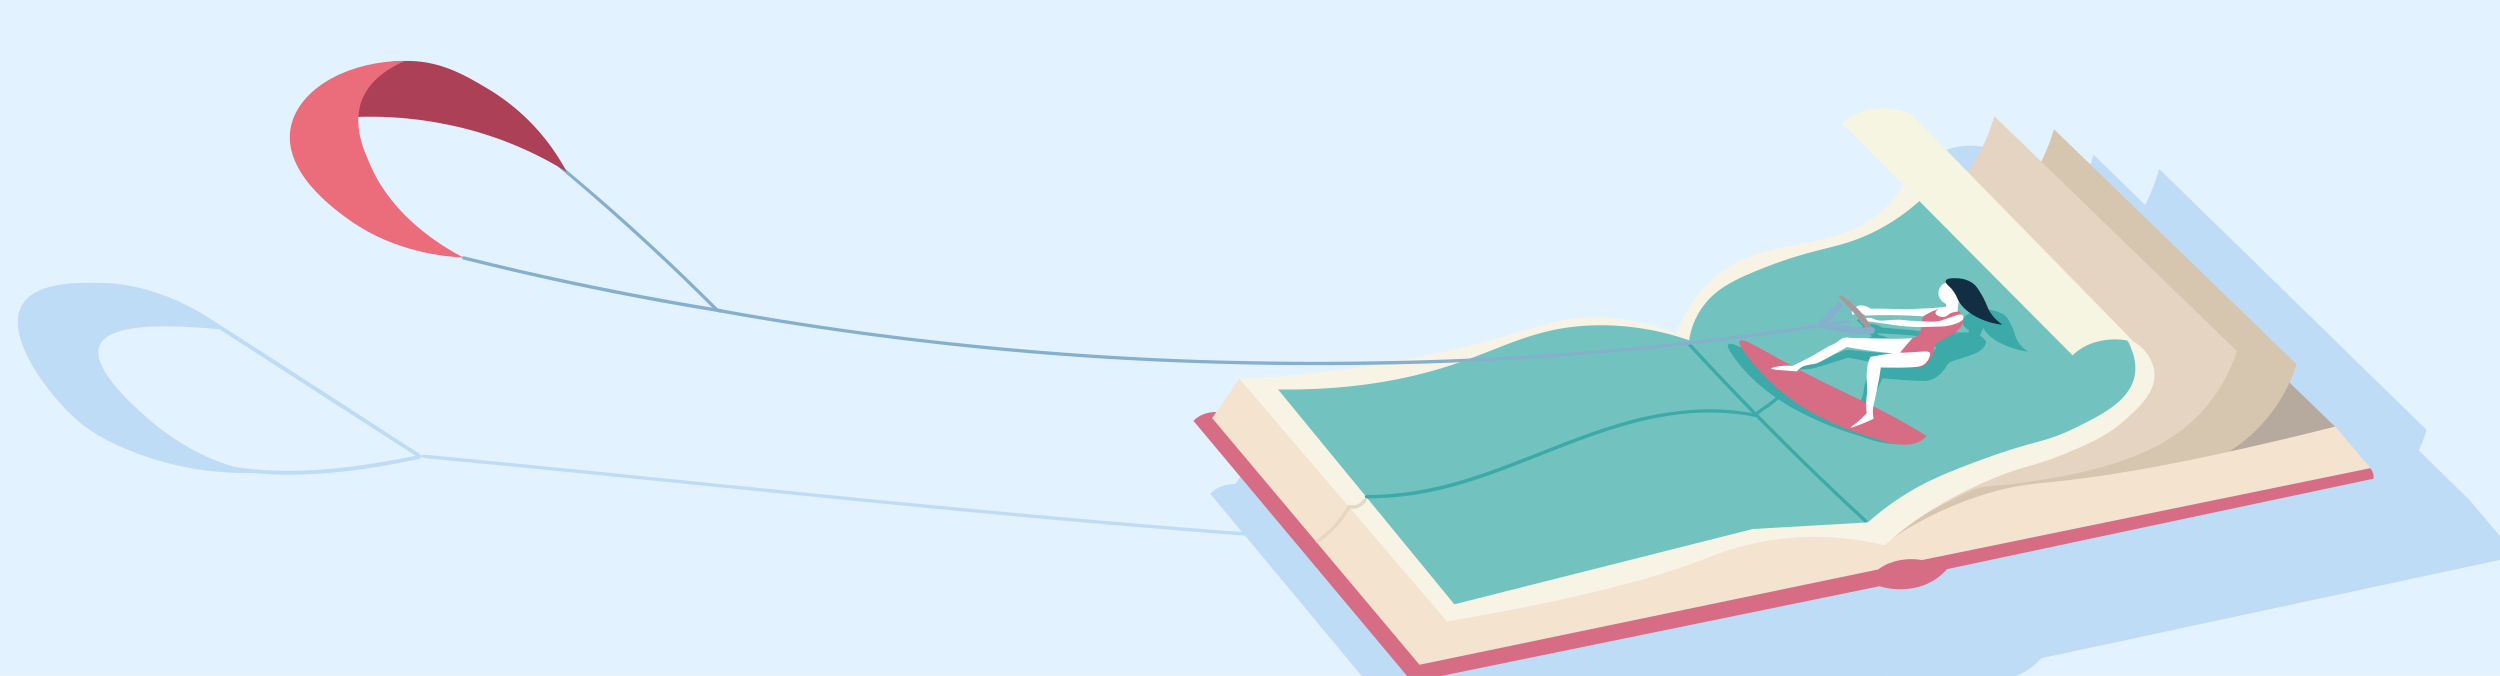 <svg id="Layer_1" data-name="Layer 1" xmlns="http://www.w3.org/2000/svg" viewBox="0 0 1202 325"><defs><style>.cls-2{fill:#bedcf5}.cls-4{fill:#d66d84}.cls-11{fill:#3baaa8}.cls-12{fill:#fff}.cls-14{fill:#e7d7c2}.cls-15{fill:#85afcc}</style></defs><path d="M1202 0H0v325h1202Z" style="fill:#e3f2ff"/><path class="cls-2" d="m622.44 238.31 93.45 114.9 158.27-40.38 61-3.53a149 149 0 0 1 23.36-17.12c5.71-3.35 14.4-8.05 35.05-15.75 32-11.86 34.22-9.24 50.79-17.48 14.85-7.24 29.07-14.48 32-27.52 1.9-8.51-1.72-16.21-4.43-20.74l-102.34-80.22a107.67 107.67 0 0 1-33.68 24.63c-18.29 8.51-27.35 6.52-57.5 18.56-15.57 6.25-23.41 10.87-29.33 18.34a41.08 41.08 0 0 0-8.52 19.83 143.5 143.5 0 0 0-51.7-8c-30.6 1.09-47.26 12.5-76 21.82-19.43 6.41-49.22 13.29-90.42 12.66Zm565.09 2.26-56.32-55-29.88 83.85Z"/><path class="cls-2" d="M1199.66 259.23a11.41 11.41 0 0 1 6.34 3.16 8 8 0 0 1 1.36 2.63 6.74 6.74 0 0 1 .18 3l-226.09 48.43a30.23 30.23 0 0 1-15 9.42 37.28 37.28 0 0 1-20.91-.37l-247.76 51.34-115.9-139.44a13.7 13.7 0 0 1 4.16-3 19.14 19.14 0 0 1 11.23-1.4c138.54 68.45 237.14 75 303.14 67 89.46-10.87 120.79-18.74 120.79-18.74s128.57-32.18 178.46-22.03Z"/><path class="cls-2" d="M1020 116.8a107.65 107.65 0 0 0 11-17.39 101.07 101.07 0 0 0 7.15-18.19l128.58 125.49a85.83 85.83 0 0 1-29.7 42.56c-24.27 18.38-58.22 23.81-79 27.07-32.32 5.16-99.51 22.91-105.39 36.22-1.36 3.17-24.18-15.94-24.36-16-1.97-.03 72.28-154.14 91.72-179.76Z"/><path class="cls-2" d="m606.33 214.77-14.49 21 109.83 132 243.2-51.07a26.41 26.41 0 0 1 7.43-3.89 33.26 33.26 0 0 1 15.75-1.18l237.86-49.26-18.74-22.18c-10.59 2.72-24.36 6.16-40.56 9.87-21 4.8-44.28 10.14-72.89 14.85-43.19 7.06-47.9 4.35-69.36 10.68a185.48 185.48 0 0 0-51.25 24Z"/><path class="cls-2" d="M988.42 109.92a108.09 108.09 0 0 0 11-17.39 100.87 100.87 0 0 0 7.15-18.2l128.58 125.5a85.76 85.76 0 0 1-29.7 42.55c-24.27 18.38-58.22 23.82-79 27.08-32.32 5.16-20.46-1.72-51 14.39-3.35 1.81-16.39 8.51-16.57 8.51-1.88-.09 10.17-156.82 29.54-182.44Z"/><path class="cls-2" d="m926 78.14 122.14 124a28.84 28.84 0 0 1 10.23-6.43 36.83 36.83 0 0 1 22.28-.63L962.89 73.43a37 37 0 0 0-22.73-2.63A30.14 30.14 0 0 0 926 78.14Z"/><path d="m1123 205.44-51.15-49.53c-9.06 25.18-18 50.26-27.08 75.43Z" style="fill:#b6a99d"/><path class="cls-4" d="M1134 222.28a10.51 10.51 0 0 1 5.7 2.9 8.41 8.41 0 0 1 1.27 2.35 5.32 5.32 0 0 1 .18 2.63l-205 43.46a27.6 27.6 0 0 1-13.58 8.51 34.5 34.5 0 0 1-18.93-.27l-224.73 46-105.09-125.5a13.71 13.71 0 0 1 3.71-2.71 17 17 0 0 1 10.14-1.27c125.68 61.57 215.05 67.55 274.9 60.39C943.7 249 972.13 242 972.13 242s116.62-28.86 161.87-19.72Z"/><path d="M971 94.16a98.06 98.06 0 0 0 10-15.66 90.73 90.73 0 0 0 6.52-16.39l116.62 113a76.55 76.55 0 0 1-26.89 38.21c-21.91 16.48-52.79 21.37-71.62 24.36-29.25 4.61-90.19 20.55-95.62 32.5-1.27 2.81-21.91-14.4-22.09-14.4-1.81-.18 65.46-138.62 83.08-161.62Z" style="fill:#d6c5af"/><path d="M595.91 182.08 582.79 201l99.68 118.61L903 273.8a24.4 24.4 0 0 1 6.79-3.53 30.55 30.55 0 0 1 14.31-1l215.67-44.19-17-20c-9.6 2.44-22.09 5.52-36.76 8.87-19.1 4.35-40.11 9.06-66.1 13.31-39.11 6.34-43.37 3.9-62.92 9.6a169.91 169.91 0 0 0-46.54 21.55Z" style="fill:#f4e3cf"/><path d="M942.34 87.92a98.15 98.15 0 0 0 10-15.67 88.6 88.6 0 0 0 6.52-16.39l116.62 112.91a77.74 77.74 0 0 1-26.89 38.3c-22 16.48-52.79 21.37-71.53 24.36-29.25 4.62-18.57-1.54-46.18 12.95-3.08 1.63-14.85 7.6-15 7.6-1.97-.09 8.89-141.07 26.46-164.06Z" style="fill:#e5d4c1"/><path d="m595.91 182.08 99.78 116.71c66.83-11.31 103-21.91 124.14-30.15a138.23 138.23 0 0 1 86.29-6.43 158.85 158.85 0 0 1 24.36-18.11 201.76 201.76 0 0 1 27.61-13.94c16.57-6.88 18.74-5.43 34.59-11.95 11.59-4.8 21.19-8.87 30.15-17.3 6.52-6 14.49-13.4 12.86-22.9a19.69 19.69 0 0 0-4.71-9.6 19.13 19.13 0 0 0-9.05-5.71 24.44 24.44 0 0 0-13.93.3 24.18 24.18 0 0 0-11.5 7.87 24.89 24.89 0 0 1 13.58-8.51c2.81-.63 8.52-2 11.87.27 4.79 3.35 2 12.68-1.27 18.2-4.17 7.16-11 11.41-23.72 17.21-12.41 5.61-24.18 9.78-51 18.29-18.2 5.79-24.09 7.42-31.69 12.67a60.9 60.9 0 0 0-17.21 18.11 143.89 143.89 0 0 0-30.51-2.53c-14.85.36-26.08 2.89-40.2 6.61-28.07 7.42-43.37 13.13-61.12 18.56-13.13 4.07-32.78 9.6-57.86 14.85L627.79 193c44.21-2.5 74.51-11.19 94.21-18.89 11.86-4.52 28.61-12.22 52.34-12.22a119.17 119.17 0 0 1 40.92 7.24A37.54 37.54 0 0 1 825.63 148c2.8-2.9 8.33-7.52 31.87-15.67 19.92-6.88 24-6.24 36.3-10.86A129.69 129.69 0 0 0 928.3 102L915 89.18a50.12 50.12 0 0 1-11.59 13.4c-21.64 17.75-46.81 11.68-69.81 24.45-9.14 5.07-20.28 14.49-27.7 33.23a112.7 112.7 0 0 0-38.58-7.61c-21.27-.27-29.06 6.25-69.17 15.58-6.52 1.54-24.36 5.52-46.18 8.69a528.22 528.22 0 0 1-56.06 5.16Z" style="fill:#f8f4e5"/><path d="M614.48 187.24q42.38 51.62 84.75 103.31l143.51-36.21 55.32-3.17a135.81 135.81 0 0 1 21.19-15.4c5.16-3.07 13.13-7.24 31.78-14.12 28.88-10.68 31.06-8.33 46.18-15.66 13.49-6.61 26.25-13 29-24.72 1.72-7.7-1.63-14.58-4.07-18.56l-93-72.26a97.12 97.12 0 0 1-30.52 22.18c-16.66 7.61-24.81 5.89-52.06 16.75-14.12 5.62-21.19 9.78-26.62 16.48a36.22 36.22 0 0 0-7.79 17.75 128.89 128.89 0 0 0-46.9-7.15c-27.8 1-42.83 11.22-68.9 19.56-17.5 5.61-44.48 11.77-81.87 11.22Z" style="fill:#72c3c0"/><path d="m885.66 59.3 110.82 111.55a26.3 26.3 0 0 1 9.33-5.79 34.09 34.09 0 0 1 20.19-.63L919.16 55.14a32.89 32.89 0 0 0-20.56-2.36 28 28 0 0 0-12.94 6.52Z" style="fill:#f5f5e1"/><path class="cls-11" d="M854 190.77a35.82 35.82 0 0 1-5.89 4.53l-3 2.17c-.36.28-.72.64-1.17 1a2.33 2.33 0 0 1-.46.27 5.76 5.76 0 0 1-1.72-.27 117.83 117.83 0 0 0-21.19-1.72 155.75 155.75 0 0 0-39.85 6.25c-26.53 7.51-51.34 20-77.78 27.88C688 235.32 672.7 238 657.12 238c-1.08 0-1.18 1.63-.09 1.63a154 154 0 0 0 41.2-5.62c13.22-3.53 26-8.51 38.66-13.49 25.9-10.14 52.25-21 80.31-22.09a122.42 122.42 0 0 1 23.73 1.45 14.93 14.93 0 0 0 2.89.54c.55-.09.73-.36 1.09-.72a34.59 34.59 0 0 1 3.44-2.63A39.84 39.84 0 0 0 855 192c.82-.72-.27-1.9-1-1.18Z"/><path class="cls-11" d="M811.41 165.87c21.1 23 42.92 45.19 65.46 66.83 6.43 6.15 12.86 12.22 19.38 18.2.72.72 2-.37 1.18-1.09Q862.93 218 830.61 184c-6.07-6.34-12.05-12.76-18-19.19-.73-.73-1.9.36-1.18 1.08Zm139.71-4.79a6.42 6.42 0 0 1 3.26 2.53c1.18 2.45-1.81 4.71-2.54 5.16-1.26 1-3.35 1.63-7.15 3-5.25 1.72-6.34 1.72-7.79 2.9-1.26 1-.54 1.17-2.53 3.53a12.75 12.75 0 0 1-3.89 3.35 9.42 9.42 0 0 1-4.62 1.54c-4.17.18-7.34-3.17-8.51-5.34-.46-.91-1.54-2.9.09-4.26a8.63 8.63 0 0 1 3.17-1.27c1.44-.45 3-.81 4.52-1.17a7.72 7.72 0 0 0 3.08-.91 5 5 0 0 0 2-1.9c1.54-2.27 1.27-3.44 2.63-5.62a9.62 9.62 0 0 1 1.36-2Zm-119.97 4.34c2.9-1.45 15.3 7.43 43 20.65 13.85 6.61 23.63 10.59 40.47 19.92 3.62 2 6.61 3.71 8.6 4.88a15.41 15.41 0 0 1-5.52 2.27 25.83 25.83 0 0 1-8.33.27 49.18 49.18 0 0 1-14-3.44 159.67 159.67 0 0 1-33-13.49c-3.63-2-19.2-10.87-29.07-25.26-3.15-4.53-2.79-5.44-2.15-5.8Zm63.02-12.22a42.3 42.3 0 0 1 6 4.62 33.41 33.41 0 0 1 7.61 9.86h-3.44a76.06 76.06 0 0 0-5.62-7.51 79.7 79.7 0 0 0-6.06-6.25Z"/><path class="cls-11" d="M933.19 177.64c-.72-1-3.89-.72-10.68-.9-2.27-.09-4.17-.18-5.34-.27 1.08-.82 2.35-1.72 3.62-2.54 1.54-1 3-2 4.43-2.89-5.34-.19-9.77-.46-12.76-.73l-20.65-1.72a10.43 10.43 0 0 0-4.71-.18c-1.08.27-1.35.63-3.16 1.27a31.55 31.55 0 0 1-3.08.9c-3.26.82-6.88 2.18-10.78 3.35-2.89.91-7.24 2.18-12.85 3.53a33.58 33.58 0 0 0-6.71-.36c-1.81.09-5 .27-5 .64 0 .09.37.36 6.43 1.17 3 .46 5.53.73 7.25.91a6.76 6.76 0 0 1 1.72-1.09c2.89-1.36 5.7-1 9.41-1.36 1.54-.18 4.53-1.08 10.6-3 3.17-1 5.79-1.82 7.69-2.45 4.08.82 8.33 1.63 12.86 2.45q6 1.08 11.68 1.9c-1.81 0-3.62.09-5.52.18-2.45.09-4.8.27-7 .45a11.44 11.44 0 0 0-1.09 1.18 10.73 10.73 0 0 0-1.72 3.17 25.33 25.33 0 0 0-1.27 3.71c-.54 2.08-.36 2.35-.72 4.16-.55 2.54-1.18 3-2 5.71a25.36 25.36 0 0 0-.91 4.62c-1.63 1-3.35 1.9-5.07 2.8-3.08 1.45-5.07 2.18-4.89 2.36s4.26-.55 7.24-1.27c2.54-.54 4.62-1.09 6-1.36a10.29 10.29 0 0 1 .27-2.9c.27-1.08.64-1.63 2.36-4.79l1.9-3.63c1.17-2.17 1.72-3.26 1.9-3.62.63-1.27 1.54-3 2.53-5.16 4.08.36 7.43.63 10 .82 9.51.63 11.86.45 13.86-.46a8.51 8.51 0 0 0 3.71-3c.45-.78.72-1.24.45-1.6ZM949.67 150a7.85 7.85 0 0 0-4.8 2 3.45 3.45 0 0 0-1.17 1.63 3.65 3.65 0 0 0-.1 2 5.71 5.71 0 0 0 3.17 3l-.45 1.27c-5.07-.09-9.23-.18-12.31-.27-3.62-.09-5.44-.18-7.7-.28-4.07-.27-6-.45-11.32-1-2.35-.18-5.7-.54-10-.82a9.25 9.25 0 0 0-6.34-1.63c-1.63.19-3.62.91-4.16 2.09-.18.45-.27 1.08.27 1.26s1.54-.45 2.9-.45a5.28 5.28 0 0 1 3.62 1.36l5.34.27c9.24.45 17.84 1.27 25.9 2.36a51.65 51.65 0 0 1 6.06-1.82 64.19 64.19 0 0 1 7.25-1.26c-3.8.27-6.25 1.26-6.25 2.17s2.26 1.9 4.17 1.81 2.53-1.09 5.25-1.45a14.34 14.34 0 0 1 2.8-.09 13.73 13.73 0 0 1 .82-2.44 19.63 19.63 0 0 1 2.81-4.35c.13-3.25-2.86-5.36-5.76-5.36Z"/><path class="cls-11" d="M954.38 163.61c-.73-.45-2.35-.18-4.89.27-3.8.64-6.79 1.18-7.24 1.27-1.09.18-2.9.36-12.77-.72-8.51-1-7-1.09-10.5-1.27-6.43-.45-10 .09-12.59-1.18a7.87 7.87 0 0 0-3.17-.81 10.34 10.34 0 0 0-2.9.45c-.72.27-1.9.81-1.72 1.09s1.45 0 3.44 0a18.49 18.49 0 0 1 3.9.45c4.43.81 6.7 1.17 7.06 1.27 5.52 1.17 11.32 1.81 14.31 2.17 2.35.27 6.24.45 14.12.9a36 36 0 0 0 7.61-.36c4.34-.63 5.16-1.54 5.52-1.9a2 2 0 0 0 .27-.45.83.83 0 0 0 .09-.46.69.69 0 0 0-.18-.45c-.09-.09-.27-.09-.36-.27ZM949 149.3c1-1 5.07-.63 6.33-.54a20 20 0 0 1 7.52 2.17c2.08 1.18 2.81 2.72 4.26 5.62 2.08 4.25 1.53 5.43 3.44 8.15a18 18 0 0 0 4.7 4.43 42.79 42.79 0 0 1-9.5-2.44c-2.27-.82-7.79-3.08-11-7.15-2.17-2.72-.9-3.35-3.8-6.89-1.46-1.65-2.73-2.65-1.95-3.35Z"/><path class="cls-4" d="M940 148.67a7 7 0 0 1 3.35 2.72c1.54 2.8-.54 5.7-1 6.34-.91 1.26-2.54 2.26-5.62 4.07-4.16 2.44-5.16 2.53-6.15 4.07-.91 1.27-.28 1.45-1.45 4.35a11 11 0 0 1-2.63 4.26 6.79 6.79 0 0 1-3.71 2.17c-3.53.54-7.06-3.17-8.51-5.52-.55-1-1.9-3.35-.82-5 .37-.64 1.18-1 2.45-1.82a29.06 29.06 0 0 1 3.71-1.72 6.56 6.56 0 0 0 2.45-1.35 4.79 4.79 0 0 0 1.35-2.36c.91-2.8.46-4.16 1.09-6.88a25 25 0 0 1 .72-2.44Zm-103.51 15.21c2.17-2 14.94 7.43 41.83 20.65 13.4 6.61 22.91 10.5 39.48 20 3.62 2.08 6.52 3.8 8.51 5.07a12.62 12.62 0 0 1-4.35 3.17 16.05 16.05 0 0 1-7.15 1 36.7 36.7 0 0 1-12.86-2.9 138.18 138.18 0 0 1-31.69-13c-3.53-2.09-19-11.14-30.69-27.35-3.71-5.1-3.57-6.19-3.08-6.64Z"/><path class="cls-12" d="M927.85 169.59c-.82-1.09-3.53-.46-9.51-.18-2 .09-3.71.18-4.71.18a40 40 0 0 1 2.63-3.26c1.09-1.36 2.17-2.54 3.26-3.72-4.71.28-8.6.28-11.23.19l-18.38-.28a7.29 7.29 0 0 0-4.16.18 25.94 25.94 0 0 0-2.54 1.82 15.74 15.74 0 0 1-2.44 1.26c-2.63 1.27-5.62 3.08-8.6 4.89-3.36 1.9-6.89 3.62-10.42 5.25a25.07 25.07 0 0 0-5.88.1c-1.54.18-4.26.81-4.26 1.17 0 .18.36.45 5.89.91 2.71.18 5 .36 6.52.45a6.11 6.11 0 0 1 1.26-1.36c2.27-1.9 4.8-1.63 7.88-2.44 1.27-.36 3.71-1.63 8.6-4.35 2.54-1.45 4.71-2.62 6.16-3.53 3.71.63 7.7 1.27 11.68 1.81 3.62.45 7.15.91 10.59 1.18-1.54.18-3.17.45-4.8.63-2.08.36-4.07.73-6 1.09-.27.45-.45.9-.73 1.45a14.31 14.31 0 0 0-.9 3.89 36.74 36.74 0 0 0-.27 4.44c0 2.53.18 2.8.27 5 .09 3.08-.36 3.62-.45 6.88a36.51 36.51 0 0 0 .18 5.43 47.83 47.83 0 0 1-3.81 3.71c-2.35 2-4 3-3.8 3.17s3.53-1 6.07-2.08c2.08-.81 3.8-1.63 4.89-2.17a15.73 15.73 0 0 1-.36-3.53c0-1.27.09-2 1-5.89.27-1.45.64-2.9.91-4.44.54-2.71.81-4.07.9-4.43.27-1.45.64-3.62 1-6.34 3.62.09 6.61.09 8.87.09 8.42-.09 10.41-.45 12-1.63a7.44 7.44 0 0 0 2.63-3.8c.21-.84.42-1.33.06-1.74Zm8.51-33.87a5.85 5.85 0 0 0-2.17.91 4.84 4.84 0 0 0-1.54 1.81 4.67 4.67 0 0 0-.64 2.17 4.84 4.84 0 0 0 .37 2.27 6.93 6.93 0 0 0 3.35 3.26l-.09 1.44c-4.44.37-8.06.64-10.78.73-3.17.18-4.8.27-6.7.36-3.62.09-5.25-.09-10-.18-2.08-.09-5.07-.09-8.87-.09-.09-.09-2.9-2.17-5.8-1.36-1.36.36-2.89 1.36-3.17 2.72 0 .54 0 1.26.46 1.54s1.26-.64 2.44-.82a4.62 4.62 0 0 1 1.9.27 3.76 3.76 0 0 1 1.63 1c1.54-.09 3.17-.09 4.8-.18q11.55-.27 23.09.54a31.82 31.82 0 0 1 4.89-2.62 47.78 47.78 0 0 1 6.07-2.09c-3.26.64-5.16 2.09-5 3.17s2.35 2 4.07 1.81 2-1.54 4.26-2.17a10.62 10.62 0 0 1 2.35-.36c0-1 .09-2 .18-3a22.6 22.6 0 0 1 1.54-5.34c-1-3.8-4.19-6.06-6.64-5.79Z"/><path class="cls-12" d="M943.33 151.39c-.81-.55-2.17 0-4.16.72-3.17 1.09-5.71 1.9-6.07 2.08-.9.28-2.44.73-11.23.18-7.69-.36-6.33-.63-9.41-.63-5.71.09-8.7 1-11.23-.27a6.58 6.58 0 0 0-2.9-.72 5.6 5.6 0 0 0-2.44.81c-.64.36-1.45 1.09-1.27 1.36s1.27-.18 3-.27a11.73 11.73 0 0 1 3.53.27c4.07.54 6.07.9 6.43.9a101.49 101.49 0 0 0 12.95 1.36c2.17.18 5.52 0 12.4-.18a23.27 23.27 0 0 0 6.61-1.09c3.62-1.08 4.16-2.26 4.35-2.62a1.53 1.53 0 0 0 .09-1.09 2.83 2.83 0 0 0-.65-.81Z"/><path d="M935.55 134.91c.63-1.36 4.34-1.18 5.43-1.09a13.61 13.61 0 0 1 7 2c2.08 1.27 3 3 5 6.25 2.72 4.8 2.45 6.34 4.71 9.24a21.43 21.43 0 0 0 5.07 4.8 32.79 32.79 0 0 1-8.78-2.09c-2.09-.81-7.43-3-11-7.42-2.44-3.08-1.54-3.9-4.8-7.88-1.82-1.72-3.09-2.91-2.63-3.81Z" style="fill:#122e43"/><path class="cls-14" d="M655.67 239.85a6.31 6.31 0 0 1-2.8 2.53 5.83 5.83 0 0 1-3.72.46.79.79 0 0 0-.63.09 1.08 1.08 0 0 0-.45.45.77.77 0 0 0 0 .63 1.11 1.11 0 0 0 .45.46 7.91 7.91 0 0 0 4.8-.46 7.24 7.24 0 0 0 3.62-3.17.6.6 0 0 0 .09-.54c0-.18-.18-.36-.36-.54a.6.6 0 0 0-.54-.09 1.55 1.55 0 0 0-.46.18Z"/><path class="cls-14" d="M648 243.11a46.72 46.72 0 0 1-15 16.39c-.82.54-.18 2 .72 1.45A47.72 47.72 0 0 0 649.34 244c.45-.9-.82-1.81-1.36-.9Z"/><path class="cls-15" d="M887.78 153.74q-51.22 8.41-103.46 13.31-53 5-106.65 6.34-53.49 1.35-106.82-.54-53.49-2-106.48-7.52c-35.33-3.62-70.65-8.51-105.48-14.49-4.2-.72-8.41-1.45-12.61-2.26-1.52-.27-2.19 1.27-.68 1.54 34.66 6.25 69.48 11.32 104.81 15.3q53.23 6 106.81 8.42c35.67 1.63 71.67 2.08 107.5 1.45q53.49-.94 106.48-5.52 52.74-4.49 104.46-12.5c4.38-.63 8.75-1.36 13-2.08a1.26 1.26 0 0 0 .67-.36.7.7 0 0 0 .17-.55c0-.18-.34-.36-.51-.45a5.92 5.92 0 0 0-1.17-.09Z"/><path class="cls-15" d="M268.73 80.58q30.52 25.53 59.38 53.24c5.38 5.16 10.6 10.32 15.81 15.57.68.73 2-.27 1.18-1.08-18.84-18.83-38.19-36.94-58.37-54.42-5.73-4.89-11.44-9.78-17.16-14.58-.84-.72-1.68.64-.84 1.27Z"/><path class="cls-15" d="M222.64 124.77q47.69 11.94 96.05 20.73c9.25 1.63 18.34 3.26 27.59 4.71 1.17.18 1.17-1.45.17-1.63-32.47-5.25-64.6-11.59-96.73-18.92-8.92-2.09-17.83-4.26-26.58-6.43-1-.18-1.51 1.27-.5 1.54Z"/><path d="M272.43 82.57a174.88 174.88 0 0 0-60.9-23.36 182.81 182.81 0 0 0-53.49-2 24.36 24.36 0 0 1 5.89-16.39c9.75-11 27.08-11.5 30.95-11.5C211.2 29 223.31 36 233.57 42.1a102.24 102.24 0 0 1 38.86 40.47Z" style="fill:#ab4057"/><path d="M194.88 29.24c-26.92.09-48.95 12.41-54.34 29.07-7.4 23.18 21.2 43.1 28.43 48.17 21.2 14.76 45.09 16.93 53.83 17.38-11.1-5.88-33.64-19.74-44.24-43.37-4.2-9.23-10.76-23.9-2-37.3 5.2-7.7 13.27-11.86 18.32-13.95Z" style="fill:#eb6c7a"/><path class="cls-2" d="M608.34 256.62c-106.62-7.68-213.27-19-319.91-29.74-27.69-2.78-55.39-5.56-83.08-8.15-3.89-.44-4.14 1.2-.25 1.63 104.82 9.86 209.14 21.45 314 30.68 29.76 2.58 59.27 5.08 89 7.21 3.88.26 4.14-1.37.25-1.63Z"/><path class="cls-2" d="m106.26 158.81 74.13 47.83L201.18 220c.85.54 1.53-1.18.68-1.72l-73.62-47.6-21.13-13.58c-1-.54-1.7 1.18-.85 1.71Z"/><path class="cls-2" d="M201.69 218.75c-24.37 5-49.08 8.69-73.79 7.3a176.42 176.42 0 0 1-23.51-3c-1-.21-1.2 1.61-.35 1.83 26.25 5.25 52.66 3.75 78.73-.65 6.31-1.07 12.61-2.25 18.92-3.64 1-.11.85-1.93 0-1.83Z"/><path class="cls-2" d="M109.16 158.71c-47.38-5-60.16 1.18-61.69 8.9C45.25 178.33 64 195 71.33 201.38c16.19 14.05 34.59 22.84 53.67 25.84a147 147 0 0 1-63.56-11c-14.65-6-22.49-12-28.8-18.34C22.59 187.77 4.7 164.6 9.3 149.7c4.26-13.94 26.07-13.83 37.7-13.7 12.57 0 35.06 2.87 62.16 22.71Z"/><path d="M885.29 141.88a45.3 45.3 0 0 1 6.16 4.89 44 44 0 0 1 8.69 11l-3 .27a83.31 83.31 0 0 0-6.52-8.33c-2.27-2.54-4.53-4.89-6.61-6.88Z" style="fill:#a6999c"/><path class="cls-15" d="m883.21 145.59-8.78 9.51a1.58 1.58 0 0 0-.36.45 1.31 1.31 0 0 0-.18.64 1.53 1.53 0 0 0 .09.63l.27.54a1.24 1.24 0 0 0 .54.37 1.3 1.3 0 0 0 .63.18 1.56 1.56 0 0 0 .64-.09 1.93 1.93 0 0 0 .54-.37l8.78-9.5a1.79 1.79 0 0 0 .55-1.09 1.84 1.84 0 0 0-.36-1.18 1.61 1.61 0 0 0-1.09-.54 2 2 0 0 0-1.27.45Z"/><path class="cls-15" d="M875.52 157.54a78.09 78.09 0 0 0 24.26 3c2.08-.09 2.26-3.26.18-3.17a79 79 0 0 1-23.45-2.8c-1.9-.64-3 2.44-1 3Z"/></svg>